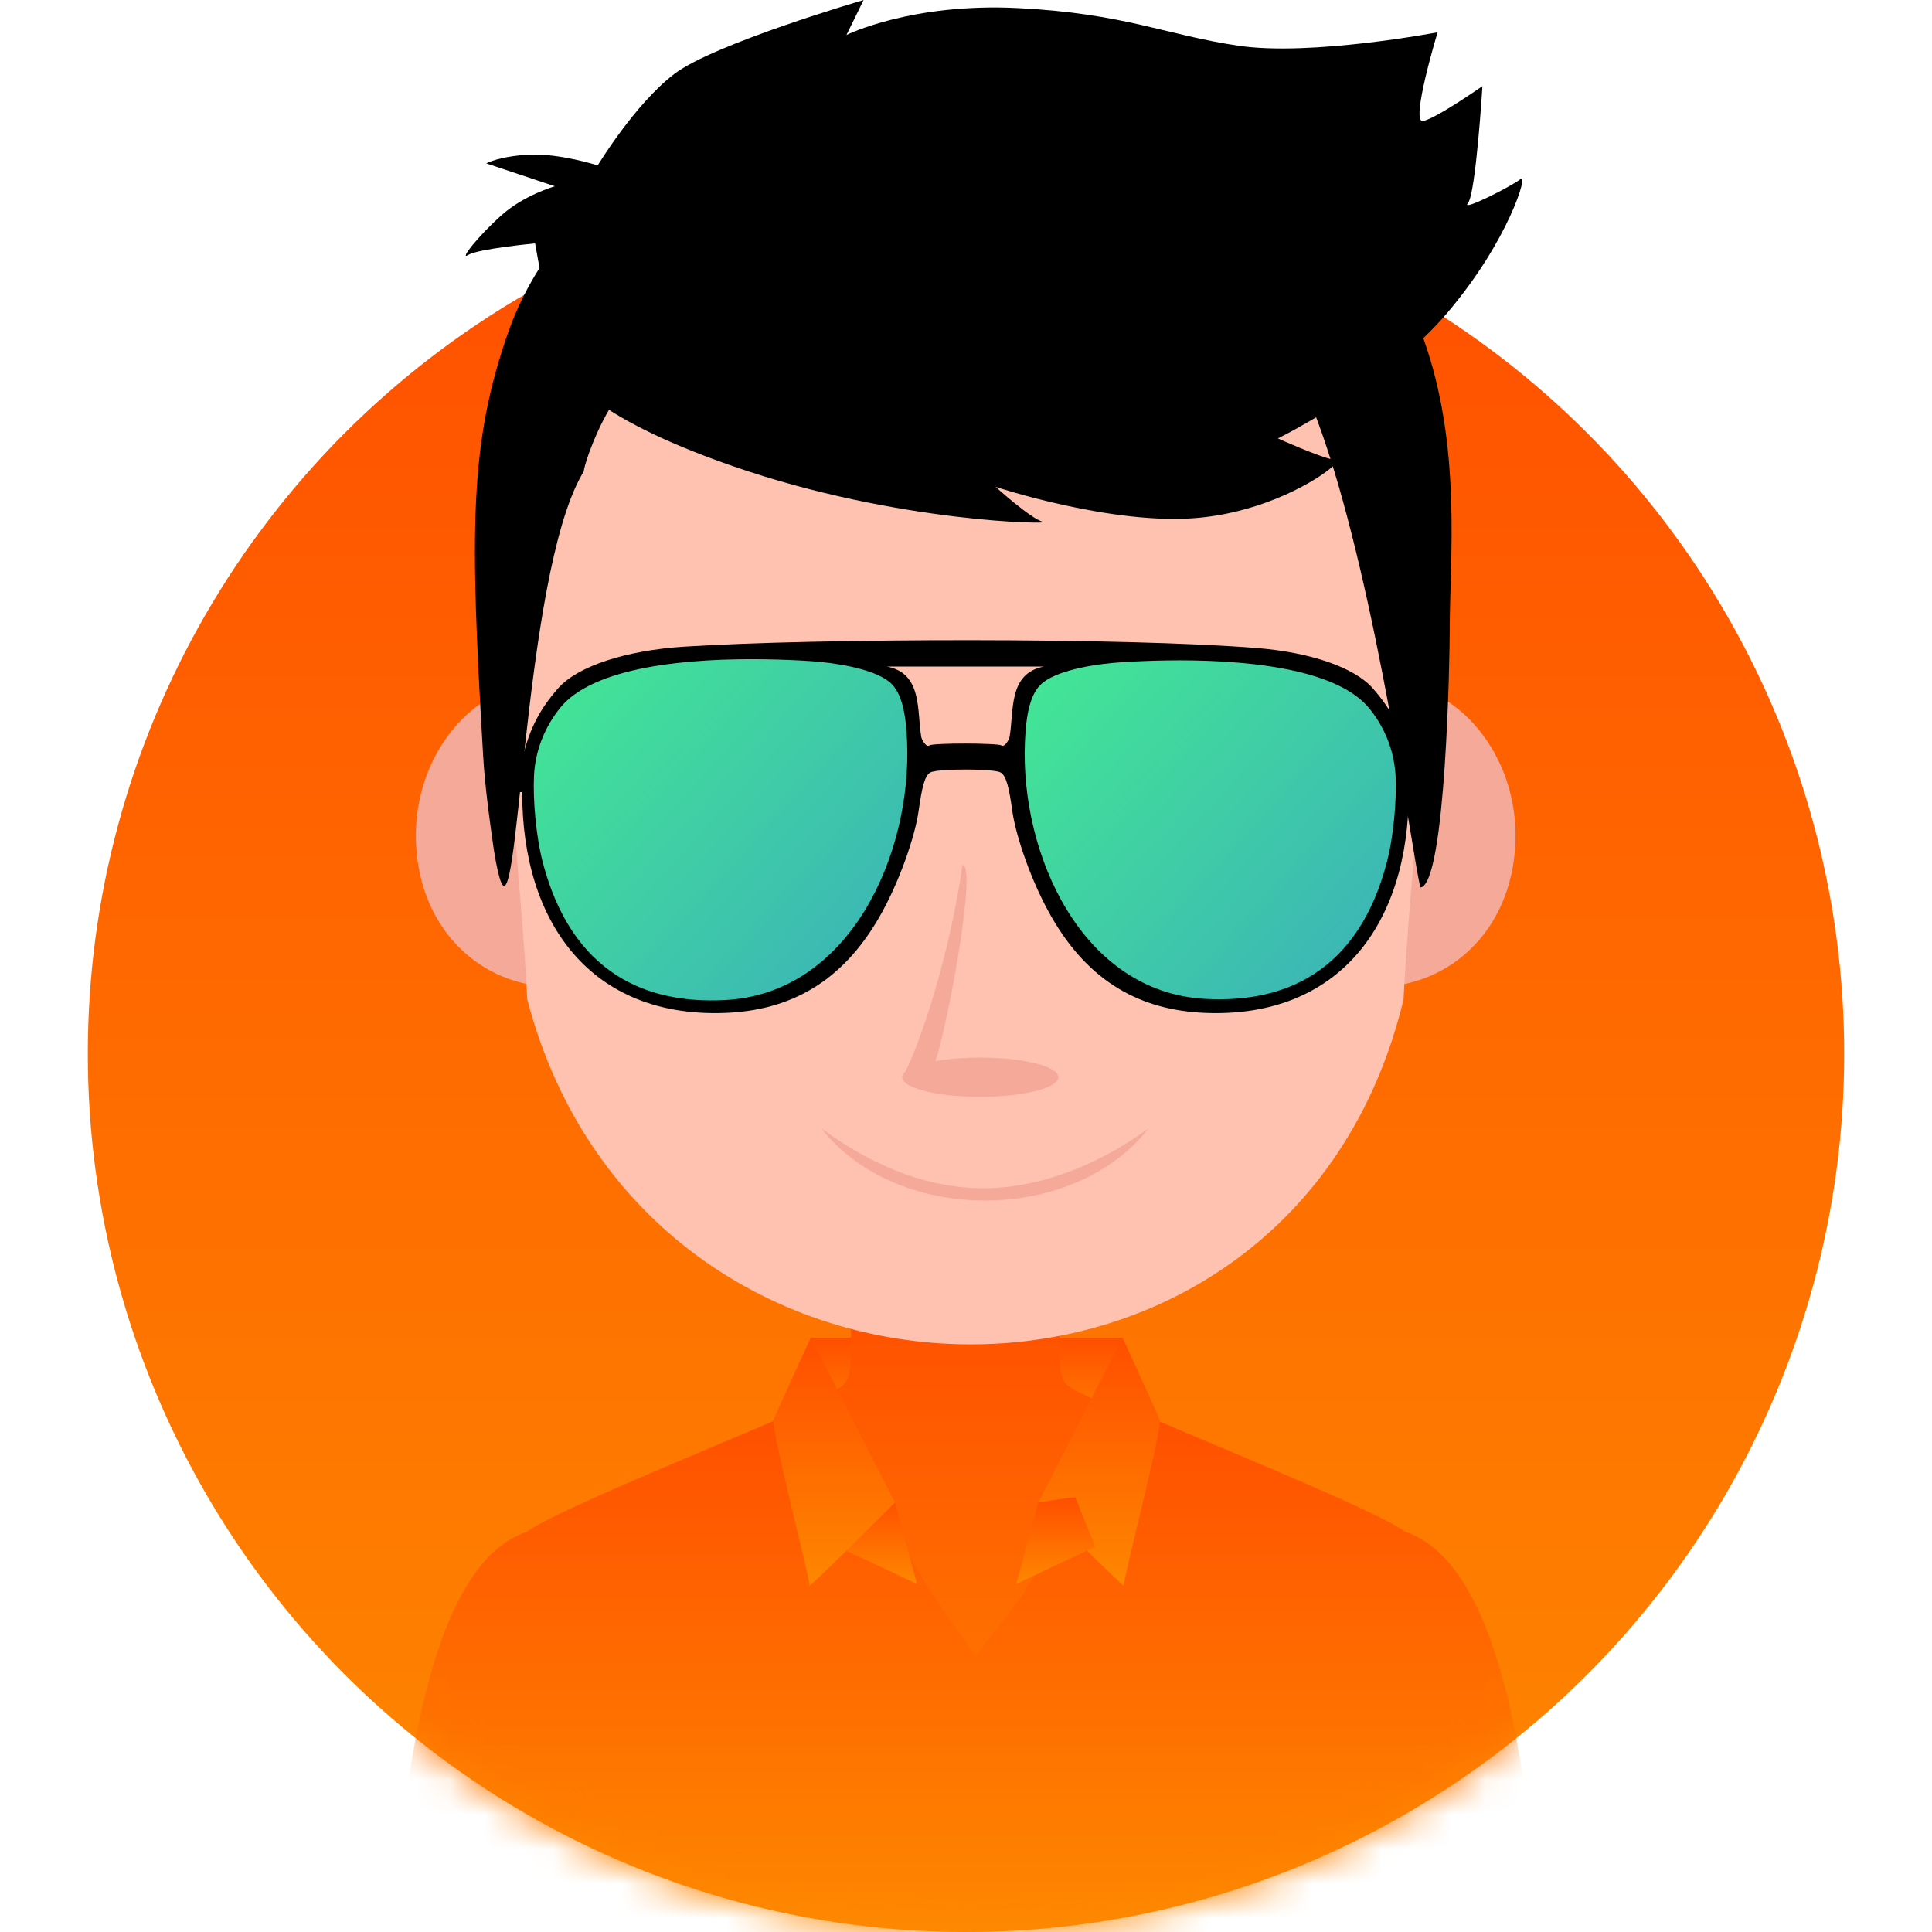 <svg height="56" viewBox="0 0 56 56" width="56" xmlns="http://www.w3.org/2000/svg" xmlns:xlink="http://www.w3.org/1999/xlink"><defs><linearGradient id="a" x1="50%" x2="50%" y1="0%" y2="100%"><stop offset="0" stop-color="#ff4e00"/><stop offset="1" stop-color="#fe8800"/></linearGradient><circle id="b" cx="25.455" cy="25.455" r="25.455"/><linearGradient id="c"><stop offset="0" stop-color="#43e695"/><stop offset="1" stop-color="#3bb2b8"/></linearGradient><linearGradient id="d" x1="0%" xlink:href="#c" y1="8.289%" y2="91.711%"/><linearGradient id="e" x1="0%" xlink:href="#c" y1="8.293%" y2="91.707%"/><mask id="f" fill="#fff"><use fill="#fff" fill-rule="evenodd" xlink:href="#b"/></mask></defs><g fill="none" fill-rule="evenodd"><g fill="url(#a)" transform="translate(2.545 5.09)"><use opacity=".12" xlink:href="#b"/><path d="m21.043 36.602-.09-2.917 9.038-.001-.086 2.827z" mask="url(#f)"/><path d="m25.142 32.107h-3.023v1.945c.002 1.208-.195.958-1.303 1.585 0 0-1.068.893-1.394.999 1.343 4.407 2.314 10.074 4.94 14.049h.779.78c2.625-3.975 3.597-9.642 4.94-14.049-.325-.106-1.394-.999-1.394-.999-1.108-.627-1.306-.377-1.304-1.585v-1.945z" mask="url(#f)"/><path d="m42.08 50.909c-.298-3.936-.957-10.619-3.893-11.6l-.001.001c-.827-.638-6.676-2.962-8.3-3.713-.041.023-1.235 3.142-2.622 5.264-.576.88-1.533 2.025-1.533 2.025s-.966-1.292-1.41-2.023c-1.345-2.213-3.254-5.241-3.298-5.265-1.624.751-7.472 3.075-8.3 3.713l-.001-.001c-2.936.981-3.595 7.664-3.893 11.6h5.946c0 0.0 0.0 0.0 0.0 0h10.678 10.679v-0z" mask="url(#f)"/><path d="m22.323 38.312c.162 0 1.073.147 1.073.147l.639 2.363-2.29-1.078z" mask="url(#f)"/><path d="m20.954 33.685 2.442 4.774-.16.16c-.553.552-2.349 2.338-2.318 2.245.036-.11-1.128-4.56-1.042-4.796.087-.235 1.078-2.383 1.078-2.383zm9.037-.001s.991 2.148 1.078 2.384c.086.235-1.078 4.685-1.041 4.795.036.11-2.478-2.405-2.478-2.405z" mask="url(#f)"/><path d="m28.622 38.311c-.162 0-1.073.147-1.073.147l-.639 2.363 2.289-1.078z" mask="url(#f)"/></g><g transform="translate(11.455)"><path d="m24.32 23.482c-.432 2.505 1.025 4.591 3.257 5.041 2.231.449 4.389-.909 4.821-3.414.433-2.505-1.025-4.902-3.255-5.351-2.231-.449-4.39 1.217-4.823 3.724m-15.568 0c.432 2.505-1.025 4.591-3.257 5.041-2.231.449-4.389-.909-4.821-3.414-.433-2.505 1.025-4.902 3.255-5.351 2.232-.449 4.39 1.217 4.823 3.724" fill="#f5a998"/><path d="m27.67 8.561c-2.178-3.016-5.576-4.997-9.182-5.143-.001 0-.071-.003-.187-.008l.004-.143s-.874.035-1.778.072c-.903-.037-1.777-.072-1.777-.072l.004.143c-.116.005-.187.008-.187.008-3.608.146-7.005 2.127-9.183 5.143-2.181 3.02-2.47 6.822-2.298 10.464.13 2.752.608 7.194.742 9.947 3.467 13.219 22.167 13.435 25.399 0 .134-2.753.611-7.195.742-9.947.171-3.641-.118-7.444-2.298-10.464" fill="#ffc2b0"/><path d="m14.232 19.836c.368.293.48.927.511 1.709.132 3.221-1.632 7.162-5.17 7.356-2.668.146-4.472-1.136-5.2-3.898-.199-.757-.287-1.798-.255-2.482.032-.683.279-1.359.742-1.936 1.232-1.537 5.411-1.449 7.137-1.334.61.041 1.74.191 2.235.586m4.592 0c.494-.395 1.625-.545 2.235-.586 1.726-.115 5.906-.202 7.137 1.334.463.578.711 1.254.743 1.936.031.683-.056 1.725-.256 2.482-.728 2.762-2.532 4.043-5.2 3.898-3.538-.193-5.302-4.134-5.17-7.356.032-.781.144-1.416.511-1.709m-3.336 1.77c-.094.074-.227-.168-.239-.244-.131-.757.043-1.845-.998-2.042h4.555c-1.041.197-.867 1.285-.998 2.042-.013.076-.146.314-.24.244-.094-.069-1.987-.074-2.08 0m-10.762-1.66c-.565.641-.815 1.191-1.013 1.916 0 0-.519.02-.695.175-.175.155-.179.696-.019.813.16.118.682.11.682.11-.004 3.82 2.016 6.541 5.871 6.4 1.901-.07 3.401-.897 4.484-2.783.606-1.058 1.038-2.376 1.134-3.06.096-.683.175-1.025.335-1.123.129-.079.78-.088 1.025-.089.245.001.895.01 1.024.089.16.098.24.44.335 1.123.096.683.527 2.002 1.134 3.06 1.082 1.886 2.582 2.713 4.484 2.783 3.854.141 5.875-2.58 5.871-6.4 0 0 .523.008.682-.11.16-.118.155-.659-.021-.813-.175-.155-.694-.175-.694-.175-.197-.725-.448-1.275-1.014-1.916-.526-.596-1.792-1.036-3.344-1.161-3.845-.309-12.757-.288-16.612-.041-1.685.108-3.086.565-3.648 1.202" fill="#000"/><path d="m4.778 20.522c-.471.589-.723 1.276-.755 1.971-.032.696.057 1.756.26 2.526.403 1.526 1.128 2.608 2.14 3.254.853.545 1.911.781 3.153.713 3.601-.197 5.396-4.209 5.262-7.487-.032-.795-.146-1.441-.52-1.739-.504-.402-1.654-.556-2.275-.597-1.425-.094-4.494-.171-6.272.639-.413.188-.756.424-.993.719" fill="url(#d)"/><path d="m18.253 21.517c-.133 3.257 1.651 7.242 5.228 7.437 1.237.067 2.291-.169 3.139-.713 1.003-.642 1.72-1.716 2.119-3.228.202-.765.29-1.818.258-2.509-.033-.691-.283-1.374-.751-1.958-.234-.291-.571-.525-.979-.712-1.764-.808-4.819-.731-6.237-.637-.617.04-1.759.193-2.26.592-.371.297-.485.938-.517 1.728" fill="url(#e)"/><path d="m21.833 32.708c-.96 1.252-2.722 2.09-4.738 2.09-2.016 0-3.779-.839-4.739-2.09 1.169.862 2.805 1.733 4.685 1.733s3.623-.872 4.793-1.733m-7.132-1.454c-.012-.004-.014-.014-.004-.032 0-.053.03-.106.086-.155.429-.842 1.274-3.298 1.66-6.0.424.027-.42 4.598-.784 5.69.368-.066.816-.103 1.299-.103 1.249 0 2.261.255 2.261.568 0 .314-1.012.57-2.261.57-1.205 0-2.19-.237-2.257-.537" fill="#f5a998"/><path d="m13.577 0-.497 1.014s1.874-.936 4.972-.78c3.098.156 4.283.78 6.387 1.091 2.104.312 5.775-.389 5.775-.389s-.803 2.651-.42 2.573c.382-.078 1.72-1.013 1.72-1.013s-.191 3.118-.42 3.391c-.23.273 1.301-.507 1.53-.701.229-.195-.345 1.793-2.142 3.898-.212.248-.442.488-.682.718 1.128 3.142.764 6.405.766 8.481 0 .72-.112 7.297-.839 7.44-.104.021-1.048-7.333-2.55-12.207-.435.398-1.952 1.311-3.885 1.492-2.486.234-5.89-.897-5.89-.897s1.032.936 1.377 1.014c.345.078-4.207.039-8.95-1.599-1.724-.595-2.869-1.158-3.633-1.647-.5.863-.742 1.728-.727 1.774l.004-.002-.061.103c-1.739 3.044-1.825 13.693-2.392 11.67l-.025-.094c-.111-.452-.169-.925-.232-1.387-.096-.694-.177-1.394-.217-2.094-.379-6.451-.408-8.996.742-12.253.223-.632.527-1.245.895-1.828l-.128-.713s-1.645.156-1.932.332c-.287.175.268-.527.937-1.131.669-.604 1.568-.857 1.568-.857l-1.989-.663s.383-.214 1.262-.253c.879-.039 1.969.311 1.969.311s1.071-1.774 2.218-2.65c1.148-.877 5.488-2.143 5.488-2.143zm-8.094 13.634-.009.018-.002-0zm21.21-1.538-.143.085c-.578.338-.964.527-.964.527s1.056.478 1.524.597c-.134-.426-.273-.832-.417-1.21z" fill="#000"/></g></g></svg>